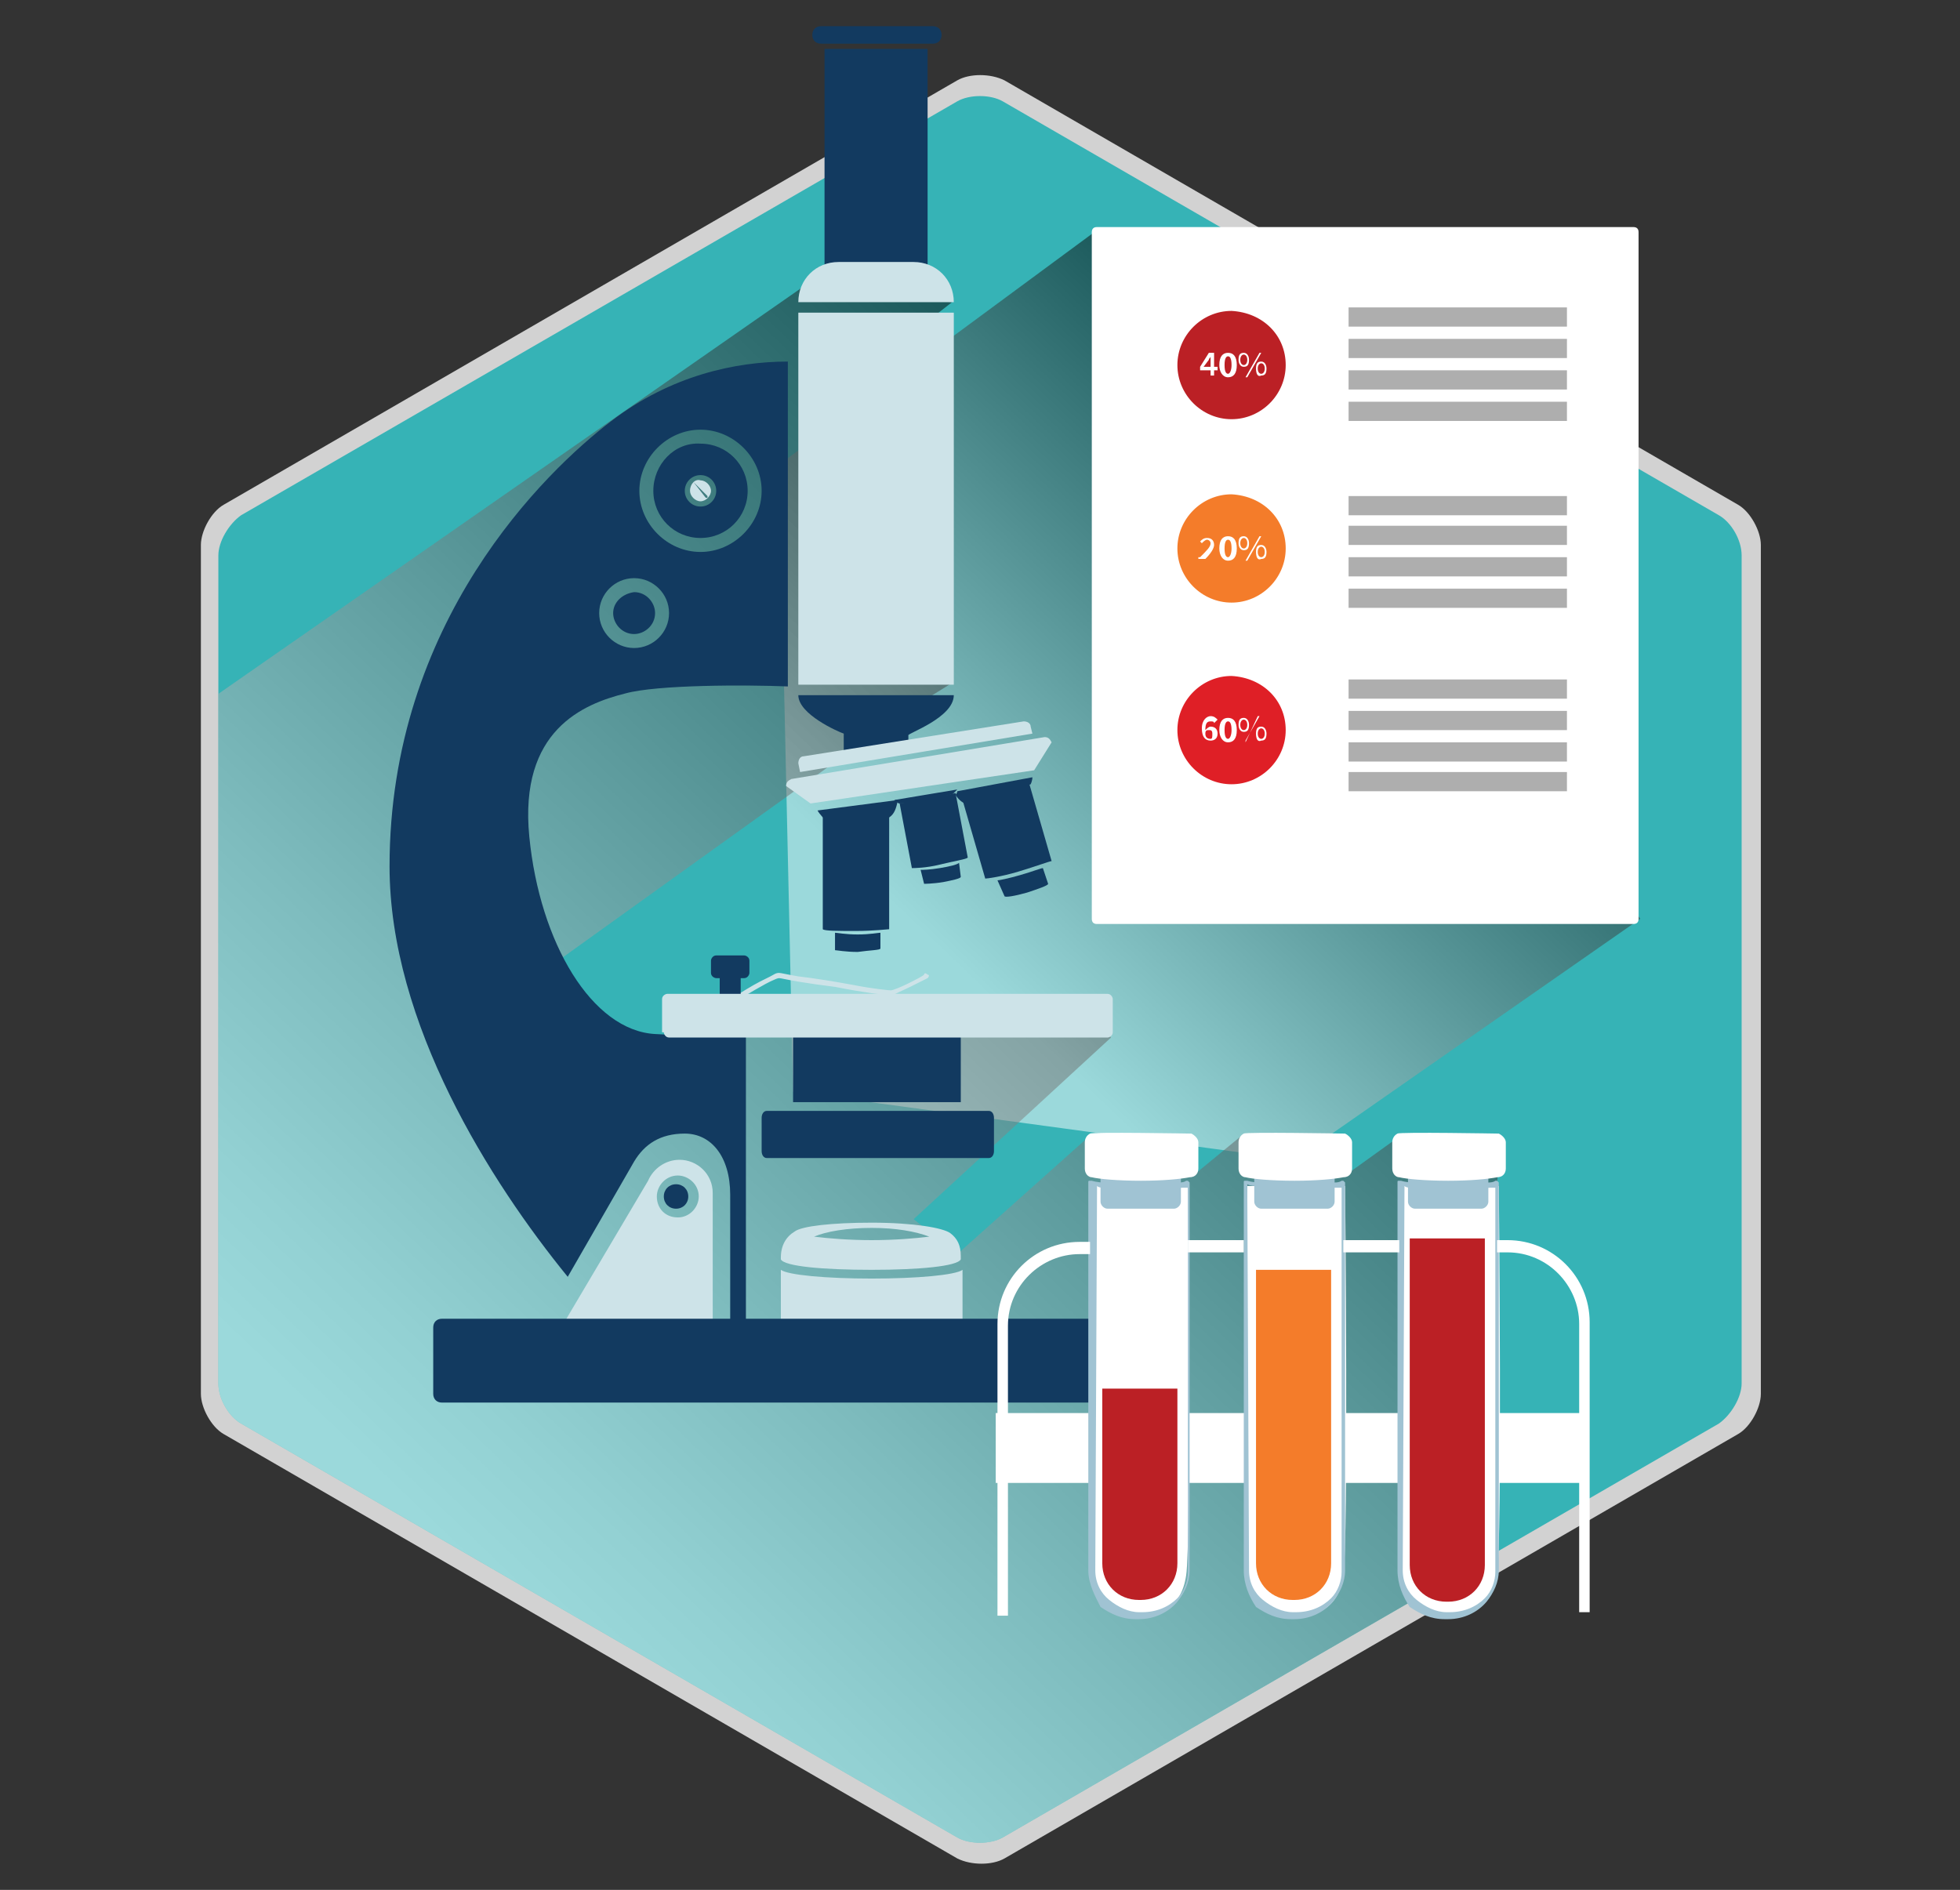 <?xml version="1.0" encoding="utf-8"?>
<!-- Generator: Adobe Illustrator 27.2.0, SVG Export Plug-In . SVG Version: 6.00 Build 0)  -->
<svg version="1.1" id="Layer_1" xmlns="http://www.w3.org/2000/svg" xmlns:xlink="http://www.w3.org/1999/xlink" x="0px" y="0px"
	 viewBox="0 0 112.2 108.2" style="enable-background:new 0 0 112.2 108.2;" xml:space="preserve">
<rect x="0" y="0" width="112.2" height="108.2" fill="#333333" stroke="none"/>
<style type="text/css">
	.st0{opacity:0.78;fill:#FFFFFF;}
	.st1{fill:#36B3B6;}
	
		.st2{opacity:0.5;clip-path:url(#SVGID_00000142147564859641073970000008585330391209136305_);fill:url(#SVGID_00000179612011305588867240000007525265406949922749_);}
	
		.st3{opacity:0.5;clip-path:url(#SVGID_00000142147564859641073970000008585330391209136305_);fill:url(#SVGID_00000170247072647177449080000010063780049626000292_);}
	.st4{fill:#22608A;}
	.st5{fill:#123A60;}
	.st6{fill:#FFFFFF;}
	.st7{fill:#CDE3E8;}
	.st8{opacity:0.4;fill:url(#SVGID_00000125603581658934568130000001270562580340955012_);}
	.st9{opacity:0.4;fill:url(#SVGID_00000060730172023664652010000000861603062869340293_);}
	.st10{opacity:0.5;fill:url(#SVGID_00000048495007014628159630000008889065206148948403_);}
	.st11{clip-path:url(#SVGID_00000116219145016508336330000011736980946907411860_);}
	.st12{fill:#056F9A;}
	.st13{fill:#AEAEAE;}
	.st14{opacity:0.5;fill:url(#SVGID_00000006695414067329121510000003560667491424637870_);}
	.st15{fill:#BB2025;}
	.st16{fill:#F47C2A;}
	.st17{fill:#DF1F26;}
	
		.st18{opacity:0.5;clip-path:url(#SVGID_00000101069371412492996920000002777025643012937604_);fill:url(#SVGID_00000035526302425597368420000010204518191867241878_);}
	.st19{fill:#A0C3D3;}
	
		.st20{opacity:0.5;clip-path:url(#SVGID_00000025435857164283572740000008048016979560706727_);fill:url(#SVGID_00000065786806567458876510000002655015299277241268_);}
	.st21{opacity:0.5;fill:url(#SVGID_00000172407407027097700260000015378339039548156314_);}
	
		.st22{opacity:0.4;clip-path:url(#SVGID_00000120559105164812314340000003167845955226225596_);fill:url(#SVGID_00000145737619924763343150000010741282994677186700_);}
	
		.st23{opacity:0.4;clip-path:url(#SVGID_00000120559105164812314340000003167845955226225596_);fill:url(#SVGID_00000085972205732859597650000008124959637398238122_);}
	.st24{fill:#F05223;}
	.st25{opacity:0.4;fill:url(#SVGID_00000018234744166664744580000017620819458552382109_);}
	.st26{opacity:0.4;fill:url(#SVGID_00000114072609126571640690000017054958846450943401_);}
	.st27{opacity:0.5;fill:url(#SVGID_00000070840095605762125550000003398005150108264888_);}
	.st28{opacity:0.5;fill:url(#SVGID_00000131351109394796743820000008001527422610123453_);}
	.st29{opacity:0.5;fill:url(#SVGID_00000003815512769533223880000001579856388285806211_);}
	
		.st30{opacity:0.5;clip-path:url(#SVGID_00000150073508892731852980000010514053824701598653_);fill:url(#SVGID_00000076576529890012065040000005102266816667373190_);}
	.st31{opacity:0.92;fill:#FFFFFF;}
</style>
<g>
	<path class="st0" d="M100.8,79.8c0,0.8-0.6,1.9-1.3,2.3l-42,24.3c-0.7,0.4-1.9,0.4-2.7,0l-42-24.3c-0.7-0.4-1.3-1.5-1.3-2.3V31.2
		c0-0.8,0.6-1.9,1.3-2.3l42-24.3c0.7-0.4,1.9-0.4,2.7,0l42,24.3c0.7,0.4,1.3,1.5,1.3,2.3V79.8z"/>
	<path class="st1" d="M99.7,79.2c0,0.8-0.6,1.8-1.3,2.3l-41,23.7c-0.7,0.4-1.9,0.4-2.6,0l-41-23.7c-0.7-0.4-1.3-1.4-1.3-2.3V31.8
		c0-0.8,0.6-1.8,1.3-2.3l41-23.7c0.7-0.4,1.9-0.4,2.6,0l41,23.7c0.7,0.4,1.3,1.4,1.3,2.3V79.2z"/>
	
		<linearGradient id="SVGID_00000023281327812467126920000000781127695359116213_" gradientUnits="userSpaceOnUse" x1="-57.969" y1="45.991" x2="10.784" y2="-27.738" gradientTransform="matrix(0.545 7.390000e-02 7.390000e-02 0.551 75.31 43.047)">
		<stop  offset="0.247" style="stop-color:#FFFFFF"/>
		<stop  offset="1" style="stop-color:#010101"/>
	</linearGradient>
	<polygon style="opacity:0.5;fill:url(#SVGID_00000023281327812467126920000000781127695359116213_);" points="93.9,52.6 74.1,66.4 
		45.4,62.5 44.6,26.6 62.9,13.1 	"/>
	<g>
		<path class="st6" d="M93.8,52.6c0,0.2-0.1,0.3-0.3,0.3H62.8c-0.2,0-0.3-0.1-0.3-0.3V13.3c0-0.2,0.1-0.3,0.3-0.3h30.7
			c0.2,0,0.3,0.1,0.3,0.3V52.6z"/>
		<g>
			<rect x="77.2" y="17.6" class="st13" width="12.5" height="1.1"/>
			<rect x="77.2" y="19.4" class="st13" width="12.5" height="1.1"/>
			<rect x="77.2" y="21.2" class="st13" width="12.5" height="1.1"/>
			<rect x="77.2" y="23" class="st13" width="12.5" height="1.1"/>
		</g>
		<g>
			<rect x="77.2" y="28.4" class="st13" width="12.5" height="1.1"/>
			<rect x="77.2" y="30.1" class="st13" width="12.5" height="1.1"/>
			<rect x="77.2" y="31.9" class="st13" width="12.5" height="1.1"/>
			<rect x="77.2" y="33.7" class="st13" width="12.5" height="1.1"/>
		</g>
		<g>
			<rect x="77.2" y="38.9" class="st13" width="12.5" height="1.1"/>
			<rect x="77.2" y="40.7" class="st13" width="12.5" height="1.1"/>
			<rect x="77.2" y="42.5" class="st13" width="12.5" height="1.1"/>
			<rect x="77.2" y="44.2" class="st13" width="12.5" height="1.1"/>
		</g>
		<g>
			<path class="st15" d="M73.6,20.9c0,1.7-1.4,3.1-3.1,3.1c-1.7,0-3.1-1.4-3.1-3.1c0-1.7,1.4-3.1,3.1-3.1
				C72.3,17.9,73.6,19.2,73.6,20.9z"/>
			<g>
				<g>
					<path class="st6" d="M69.7,21.2h-0.2v0.3h-0.2v-0.3h-0.6V21l0.5-0.8h0.3V21h0.2V21.2z M69.3,21v-0.3c0-0.1,0-0.2,0-0.3h0
						c0,0.1-0.1,0.1-0.1,0.2L68.9,21H69.3z"/>
					<path class="st6" d="M69.8,20.9c0-0.5,0.2-0.7,0.5-0.7c0.3,0,0.5,0.2,0.5,0.7c0,0.5-0.2,0.7-0.5,0.7
						C70,21.6,69.8,21.3,69.8,20.9z M70.5,20.9c0-0.4-0.1-0.5-0.2-0.5c-0.1,0-0.2,0.1-0.2,0.5c0,0.4,0.1,0.5,0.2,0.5
						C70.4,21.4,70.5,21.2,70.5,20.9z"/>
					<path class="st6" d="M70.9,20.6c0-0.3,0.1-0.4,0.3-0.4c0.2,0,0.3,0.2,0.3,0.4c0,0.3-0.1,0.4-0.3,0.4C71,21,70.9,20.8,70.9,20.6
						z M71.4,20.6c0-0.2-0.1-0.3-0.2-0.3c-0.1,0-0.2,0.1-0.2,0.3c0,0.2,0.1,0.3,0.2,0.3C71.3,20.9,71.4,20.8,71.4,20.6z M71.3,21.6
						l0.8-1.4h0.1l-0.8,1.4H71.3z M71.9,21.1c0-0.3,0.1-0.4,0.3-0.4c0.2,0,0.3,0.2,0.3,0.4c0,0.3-0.1,0.4-0.3,0.4
						C72,21.6,71.9,21.4,71.9,21.1z M72.4,21.1c0-0.2-0.1-0.3-0.2-0.3s-0.2,0.1-0.2,0.3c0,0.2,0.1,0.3,0.2,0.3S72.4,21.3,72.4,21.1z
						"/>
				</g>
			</g>
		</g>
		<g>
			<path class="st16" d="M73.6,31.4c0,1.7-1.4,3.1-3.1,3.1c-1.7,0-3.1-1.4-3.1-3.1c0-1.7,1.4-3.1,3.1-3.1
				C72.3,28.4,73.6,29.7,73.6,31.4z"/>
			<g>
				<g>
					<path class="st6" d="M68.7,31.9c0.4-0.4,0.6-0.6,0.6-0.8c0-0.1-0.1-0.2-0.2-0.2c-0.1,0-0.2,0.1-0.3,0.2l-0.1-0.1
						c0.1-0.1,0.2-0.2,0.4-0.2c0.3,0,0.4,0.2,0.4,0.4c0,0.2-0.2,0.5-0.5,0.8c0.1,0,0.2,0,0.2,0h0.3V32h-0.9V31.9z"/>
					<path class="st6" d="M69.8,31.4c0-0.5,0.2-0.7,0.5-0.7c0.3,0,0.5,0.2,0.5,0.7c0,0.5-0.2,0.7-0.5,0.7
						C70,32.1,69.8,31.8,69.8,31.4z M70.5,31.4c0-0.4-0.1-0.5-0.2-0.5c-0.1,0-0.2,0.1-0.2,0.5c0,0.4,0.1,0.5,0.2,0.5
						C70.4,31.9,70.5,31.7,70.5,31.4z"/>
					<path class="st6" d="M70.9,31.1c0-0.3,0.1-0.4,0.3-0.4c0.2,0,0.3,0.2,0.3,0.4c0,0.3-0.1,0.4-0.3,0.4
						C71,31.5,70.9,31.3,70.9,31.1z M71.4,31.1c0-0.2-0.1-0.3-0.2-0.3c-0.1,0-0.2,0.1-0.2,0.3c0,0.2,0.1,0.3,0.2,0.3
						C71.3,31.4,71.4,31.3,71.4,31.1z M71.3,32.1l0.8-1.4h0.1l-0.8,1.4H71.3z M71.9,31.6c0-0.3,0.1-0.4,0.3-0.4
						c0.2,0,0.3,0.2,0.3,0.4c0,0.3-0.1,0.4-0.3,0.4C72,32.1,71.9,31.9,71.9,31.6z M72.4,31.6c0-0.2-0.1-0.3-0.2-0.3
						s-0.2,0.1-0.2,0.3c0,0.2,0.1,0.3,0.2,0.3S72.4,31.8,72.4,31.6z"/>
				</g>
			</g>
		</g>
		<g>
			<path class="st17" d="M73.6,41.8c0,1.7-1.4,3.1-3.1,3.1c-1.7,0-3.1-1.4-3.1-3.1c0-1.7,1.4-3.1,3.1-3.1
				C72.3,38.8,73.6,40.1,73.6,41.8z"/>
			<g>
				<g>
					<path class="st6" d="M69.5,41.4c0-0.1-0.1-0.1-0.2-0.1c-0.2,0-0.3,0.1-0.3,0.5c0.1-0.1,0.2-0.2,0.3-0.2c0.2,0,0.4,0.1,0.4,0.4
						c0,0.3-0.2,0.4-0.4,0.4c-0.3,0-0.5-0.2-0.5-0.7c0-0.5,0.3-0.7,0.5-0.7c0.2,0,0.3,0.1,0.4,0.2L69.5,41.4z M69.4,42
						c0-0.2-0.1-0.2-0.2-0.2c-0.1,0-0.2,0-0.2,0.2c0,0.2,0.1,0.3,0.3,0.3C69.4,42.3,69.4,42.2,69.4,42z"/>
					<path class="st6" d="M69.8,41.8c0-0.5,0.2-0.7,0.5-0.7c0.3,0,0.5,0.2,0.5,0.7c0,0.5-0.2,0.7-0.5,0.7
						C70,42.5,69.8,42.2,69.8,41.8z M70.5,41.8c0-0.4-0.1-0.5-0.2-0.5c-0.1,0-0.2,0.1-0.2,0.5c0,0.4,0.1,0.5,0.2,0.5
						C70.4,42.3,70.5,42.1,70.5,41.8z"/>
					<path class="st6" d="M70.9,41.5c0-0.3,0.1-0.4,0.3-0.4c0.2,0,0.3,0.2,0.3,0.4c0,0.3-0.1,0.4-0.3,0.4
						C71,41.9,70.9,41.7,70.9,41.5z M71.4,41.5c0-0.2-0.1-0.3-0.2-0.3c-0.1,0-0.2,0.1-0.2,0.3c0,0.2,0.1,0.3,0.2,0.3
						C71.3,41.8,71.4,41.7,71.4,41.5z M71.3,42.5L72,41h0.1l-0.8,1.4H71.3z M71.9,42c0-0.3,0.1-0.4,0.3-0.4c0.2,0,0.3,0.2,0.3,0.4
						c0,0.3-0.1,0.4-0.3,0.4C72,42.5,71.9,42.3,71.9,42z M72.4,42c0-0.2-0.1-0.3-0.2-0.3s-0.2,0.1-0.2,0.3c0,0.2,0.1,0.3,0.2,0.3
						S72.4,42.2,72.4,42z"/>
				</g>
			</g>
		</g>
	</g>
	<g>
		<defs>
			<path id="SVGID_00000108992224947745852280000011699852713533602179_" d="M99.7,79.2c0,0.8-0.6,1.8-1.3,2.3l-41,23.7
				c-0.7,0.4-1.9,0.4-2.6,0l-41-23.7c-0.7-0.4-1.3-1.4-1.3-2.3V31.8c0-0.8,0.6-1.8,1.3-2.3l41-23.7c0.7-0.4,1.9-0.4,2.6,0l41,23.7
				c0.7,0.4,1.3,1.4,1.3,2.3V79.2z"/>
		</defs>
		<clipPath id="SVGID_00000083780590159387436990000008288905210297134246_">
			<use xlink:href="#SVGID_00000108992224947745852280000011699852713533602179_"  style="overflow:visible;"/>
		</clipPath>
		
			<linearGradient id="SVGID_00000177443969552850508910000017675003938343787658_" gradientUnits="userSpaceOnUse" x1="-114.728" y1="109.119" x2="-0.807" y2="-13.047" gradientTransform="matrix(0.545 7.390000e-02 7.390000e-02 0.551 75.31 43.047)">
			<stop  offset="0.104" style="stop-color:#FFFFFF"/>
			<stop  offset="0.191" style="stop-color:#EFEFEF"/>
			<stop  offset="0.36" style="stop-color:#C6C6C6"/>
			<stop  offset="0.595" style="stop-color:#838383"/>
			<stop  offset="0.883" style="stop-color:#282828"/>
			<stop  offset="1" style="stop-color:#010101"/>
		</linearGradient>
		
			<polygon style="opacity:0.5;clip-path:url(#SVGID_00000083780590159387436990000008288905210297134246_);fill:url(#SVGID_00000177443969552850508910000017675003938343787658_);" points="
			54.5,17.3 48.6,21.9 54.5,39.1 51.6,40.9 30.7,55.9 36.3,59.5 62.4,57.8 63.6,59.4 52.3,69.8 54.8,71.8 62.3,65.1 68.2,65.1 
			68.3,67.3 71.1,65 76.8,65 77,67.3 80.2,65 85.9,65 84.1,90.1 50.8,109.8 11.2,85.5 8.8,42.3 46,16.4 		"/>
	</g>
	<g>
		<g>
			<g>
				<g>
					<path class="st5" d="M45.4,63.1h9.6v-4.3h-9.6V63.1z"/>
				</g>
			</g>
			<g>
				<path class="st5" d="M43.6,65.9c0,0.2,0.1,0.4,0.3,0.4h12.7c0.2,0,0.3-0.2,0.3-0.4V64c0-0.2-0.1-0.4-0.3-0.4H43.9
					c-0.2,0-0.3,0.2-0.3,0.4V65.9z"/>
			</g>
			<g>
				<g>
					<g>
						<path class="st5" d="M46.5,2c0,0.3,0.2,0.5,0.5,0.5h6.4c0.3,0,0.5-0.2,0.5-0.5l0,0c0-0.3-0.2-0.5-0.5-0.5h-6.4
							C46.7,1.5,46.5,1.7,46.5,2L46.5,2z"/>
					</g>
					<g>
						<g>
							<path class="st5" d="M53.1,2.8h-5.9v13.9h5.9V2.8z"/>
						</g>
					</g>
					<path class="st7" d="M45.7,17.3L45.7,17.3c0-1.3,1-2.3,2.3-2.3h4.3c1.3,0,2.3,1,2.3,2.3l0,0H45.7z"/>
				</g>
				<path class="st7" d="M54.6,17.9h-8.9v21.3h8.9V17.9z"/>
				<g>
					<path class="st5" d="M45.7,39.8h8.9c0,1.3-2.7,2.2-2.6,2.3V43h-3.7V42C48,41.9,45.7,40.9,45.7,39.8z"/>
				</g>
			</g>
			<g>
				<g>
					<g>
						<g>
							<path class="st5" d="M52.7,49.8c0.1,0,0.5,0,1.1-0.1c0.6-0.1,1-0.2,1.1-0.3l0.1,0.8c0,0.1-0.5,0.2-1,0.3
								c-0.6,0.1-1.1,0.1-1.1,0.1L52.7,49.8z"/>
						</g>
					</g>
					<g>
						<g>
							<path class="st5" d="M51.5,46l0.7,3.7c0.1,0,0.8,0,1.6-0.2c0.8-0.2,1.5-0.3,1.6-0.4l-0.7-3.7c0,0-0.7,0.2-1.6,0.3
								C52.2,45.9,51.5,46,51.5,46z"/>
						</g>
					</g>
					<g>
						<g>
							<path class="st5" d="M51.2,45.8c0.1,0.1,0.2,0.2,0.3,0.2c0,0,0.7,0,1.6-0.2c0.8-0.2,1.5-0.3,1.5-0.4c0,0,0.1-0.1,0.2-0.2
								L51.2,45.8z"/>
						</g>
					</g>
				</g>
				<g>
					<g>
						<g>
							<g>
								<path class="st5" d="M47.8,53.4c0.1,0,0.6,0.1,1.3,0.1c0.7,0,1.2-0.1,1.3-0.1l0,0.9c0,0.1-0.6,0.1-1.3,0.2
									c-0.7,0-1.2-0.1-1.3-0.1L47.8,53.4z"/>
							</g>
						</g>
					</g>
					<g>
						<g>
							<path class="st5" d="M47.1,46.7l0,6.5c0.1,0.1,0.9,0.1,1.9,0.1c1,0,1.8-0.1,1.9-0.1l0-6.6c-0.1,0-0.8,0.1-1.8,0.1
								C48.1,46.6,47.2,46.7,47.1,46.7z"/>
						</g>
					</g>
					<g>
						<g>
							<path class="st5" d="M46.8,46.4c0.1,0.2,0.4,0.5,0.4,0.5c0.1,0,0.8,0,1.8,0c1,0,1.9-0.1,1.9-0.1c0.3-0.2,0.4-0.5,0.5-1
								L46.8,46.4z"/>
						</g>
					</g>
				</g>
				<g>
					<g>
						<g>
							<g>
								<path class="st5" d="M57.1,50.4c0.1,0,0.6-0.1,1.3-0.3c0.7-0.2,1.2-0.4,1.3-0.4l0.3,0.9c0,0.1-0.6,0.3-1.2,0.5
									c-0.7,0.2-1.3,0.3-1.3,0.2L57.1,50.4z"/>
							</g>
						</g>
					</g>
					<g>
						<g>
							<path class="st5" d="M55.1,45.8l1.3,4.5c0.1,0,0.9-0.1,1.9-0.4c1-0.3,1.8-0.6,1.9-0.6l-1.3-4.5c0,0-0.9,0.3-1.9,0.6
								C56.1,45.7,55.1,45.8,55.1,45.8z"/>
						</g>
					</g>
					<g>
						<g>
							<path class="st5" d="M54.8,45.3c0,0.1-0.1,0.2-0.1,0.2c0.1,0.2,0.4,0.5,0.6,0.5c0,0,0.7-0.1,1.9-0.5c1-0.3,1.8-0.6,1.8-0.6
								c0,0,0.1-0.2,0.1-0.4L54.8,45.3z"/>
						</g>
					</g>
				</g>
			</g>
			<g>
				<path class="st7" d="M46.4,46L45,45c0-0.2,0.1-0.3,0.3-0.4l14.5-2.4c0.2,0,0.3,0.1,0.4,0.3l-1,1.6L46.4,46z"/>
				<path class="st7" d="M45.8,44.2l13.3-2.2L59,41.6c0-0.2-0.2-0.3-0.4-0.3L46,43.3c-0.2,0-0.3,0.2-0.3,0.4L45.8,44.2z"/>
			</g>
			<g>
				<path class="st7" d="M52.1,56.5c0.4-0.2,0.8-0.4,1-0.5l0,0c0.1-0.1,0.1-0.2,0-0.2l0,0c-0.1-0.1-0.2-0.1-0.2,0l0,0
					c-0.1,0.1-0.5,0.3-0.9,0.5l0,0c-0.4,0.2-0.9,0.4-1,0.4l0,0c-0.1,0-1.1-0.1-2.1-0.3l0,0c-1.1-0.2-2.3-0.4-3.2-0.5l0,0
					c-0.6-0.1-1-0.2-1.1-0.2l0,0c-0.2,0-0.3,0.1-0.5,0.2l0,0c-0.2,0.1-0.4,0.2-0.6,0.3l0,0c-0.4,0.2-1.2,0.7-1.2,0.7l0,0l0,0
					c-0.1,0.1-0.1,0.2,0,0.2l0,0c0.1,0.1,0.2,0.1,0.2,0l0,0c0,0,1.3-0.8,1.8-1l0,0c0.2-0.1,0.3-0.1,0.3-0.1l0,0
					c0.1,0,0.5,0.1,1.1,0.2l0,0c0.6,0.1,1.3,0.2,2.1,0.3l0,0c1.5,0.3,3,0.5,3.3,0.5l0,0C51.2,56.9,51.7,56.7,52.1,56.5L52.1,56.5z"
					/>
				<g>
					<g>
						<rect x="41.2" y="55.6" class="st5" width="1.2" height="1.5"/>
						<path class="st5" d="M40.7,55.7c0,0.2,0.2,0.3,0.3,0.3h1.6c0.2,0,0.3-0.2,0.3-0.3V55c0-0.2-0.2-0.3-0.3-0.3H41
							c-0.2,0-0.3,0.2-0.3,0.3V55.7z"/>
					</g>
				</g>
			</g>
			<path class="st7" d="M55.1,76.6c0,0.2-0.2,0.3-0.3,0.3H45c-0.2,0-0.3-0.2-0.3-0.3v-3.9c0,0,0,0,0,0c0.4,0.3,2.6,0.5,5.2,0.5
				c2.6,0,4.8-0.2,5.2-0.5c0,0,0,0,0,0V76.6z"/>
			<path class="st7" d="M44.7,72l0,0.1c0.2,0.4,2.4,0.6,5.2,0.6c2.7,0,4.9-0.2,5.1-0.6c0,0,0-0.1,0-0.2c0-0.6-0.2-1-0.6-1.3
				C54,70.3,52.3,70,49.9,70c-2.3,0-4,0.2-4.4,0.5C45,70.8,44.7,71.3,44.7,72z M46.6,70.8c0.7-0.3,1.9-0.5,3.3-0.5
				c1.4,0,2.5,0.2,3.3,0.5c-0.8,0.1-2,0.2-3.3,0.2C48.6,71,47.4,70.9,46.6,70.8z"/>
			<g>
				<path class="st7" d="M31.3,77.4h9.5v-9.1h0c0,0,0,0,0,0c0-1.1-0.9-1.9-1.9-1.9c-0.8,0-1.5,0.5-1.8,1.2L31.3,77.4z M37.6,68.5
					c0-0.6,0.5-1.2,1.2-1.2c0.6,0,1.2,0.5,1.2,1.2c0,0.6-0.5,1.2-1.2,1.2C38.1,69.7,37.6,69.2,37.6,68.5z"/>
				<g>
					<path class="st5" d="M38,68.5c0,0.4,0.3,0.7,0.7,0.7c0.4,0,0.7-0.3,0.7-0.7c0-0.4-0.3-0.7-0.7-0.7C38.3,67.8,38,68.1,38,68.5z"
						/>
				</g>
			</g>
			<g>
				<g>
					<g>
						<g>
							<path class="st5" d="M37.4,28.1c0,1.5,1.2,2.7,2.7,2.7c1.5,0,2.7-1.2,2.7-2.7c0-1.5-1.2-2.7-2.7-2.7
								C38.6,25.3,37.4,26.6,37.4,28.1z M39.2,28.1c0-0.5,0.4-0.9,0.9-0.9c0.5,0,0.9,0.4,0.9,0.9c0,0.5-0.4,0.9-0.9,0.9
								C39.6,29,39.2,28.6,39.2,28.1z"/>
						</g>
					</g>
					<path class="st7" d="M39.5,28.1c0,0.3,0.3,0.6,0.6,0.6c0.3,0,0.6-0.3,0.6-0.6c0-0.3-0.3-0.6-0.6-0.6
						C39.8,27.4,39.5,27.7,39.5,28.1z M39.7,27.6C39.8,27.6,39.8,27.6,39.7,27.6l0.8,0.8c0,0,0,0.1,0,0.1c0,0-0.1,0-0.1,0L39.7,27.6
						C39.7,27.7,39.7,27.7,39.7,27.6z"/>
				</g>
				<g>
					<path class="st5" d="M35.1,35.1c0,0.6,0.5,1.2,1.2,1.2c0.6,0,1.2-0.5,1.2-1.2c0-0.6-0.5-1.2-1.2-1.2
						C35.6,34,35.1,34.5,35.1,35.1z"/>
				</g>
				<g>
					<g>
						<path class="st5" d="M22.3,49.6c0,9,5.8,18.1,10.2,23.5l3.8-6.6c0.6-1,1.5-1.6,2.9-1.6c1.5,0,2.6,1.3,2.6,3.5
							c0,0,0,6.8,0,10.1l0.9,0V59.1c0,0-1.6,0.3-5.2,0.1c-3.6-0.2-6.6-5.2-7.2-11.3c-0.6-6.1,3.1-7.6,5.5-8.2
							c1.8-0.5,6.9-0.5,9.3-0.4V20.7c-3,0-6.7,0.8-10.1,3.4C31.2,27,22.3,35.6,22.3,49.6z M40.1,31.6c-1.9,0-3.5-1.6-3.5-3.5
							c0-1.9,1.6-3.5,3.5-3.5c1.9,0,3.5,1.6,3.5,3.5C43.6,30,42,31.6,40.1,31.6z M34.3,35.1c0-1.1,0.9-2,2-2c1.1,0,2,0.9,2,2
							c0,1.1-0.9,2-2,2C35.2,37.1,34.3,36.2,34.3,35.1z"/>
					</g>
				</g>
			</g>
			<g>
				<path class="st5" d="M24.8,79.8c0,0.3,0.2,0.5,0.5,0.5h38.1c0.3,0,0.5-0.2,0.5-0.5V76c0-0.3-0.2-0.5-0.5-0.5H25.3
					c-0.3,0-0.5,0.2-0.5,0.5V79.8z"/>
			</g>
			<path class="st7" d="M38,59.1c0,0.1,0.1,0.3,0.3,0.3h25.1c0.1,0,0.3-0.1,0.3-0.3v-1.9c0-0.1-0.1-0.3-0.3-0.3H38.2
				c-0.1,0-0.3,0.1-0.3,0.3V59.1z"/>
		</g>
	</g>
	<g>
		<rect x="57" y="80.9" class="st6" width="33.8" height="4"/>
		<g>
			<path class="st6" d="M71.4,67.9c0,0-0.1,21.7,0,22.5c0.1,0.8,0.9,2.1,2.7,2.1c1.2,0,2.5-0.3,2.8-2.3c0.3-1.9,0.1-22.3,0.1-22.3
				L71.4,67.9z"/>
			<g>
				<path class="st19" d="M71.8,68.8c0,0.2,0.2,0.4,0.4,0.4l3.8,0c0.2,0,0.4-0.2,0.4-0.4l0-1.8c0-0.2-0.2-0.4-0.4-0.4l-3.8,0
					c-0.2,0-0.4,0.2-0.4,0.4L71.8,68.8z"/>
				<path class="st19" d="M71.2,89.9l0-22.2c0-0.1,0-0.1,0.1-0.1l0,0c0,0,0.1,0,0.1,0l0,0c0,0,0.3,0.1,0.7,0.1l0,0
					c0.5,0,1.3,0.1,2,0.1l0,0c0.9,0,1.8,0,2.3-0.1l0,0c0.3,0,0.4-0.1,0.4-0.1l0,0c0.1,0,0.1,0,0.1,0l0,0c0,0,0.1,0.1,0.1,0.1l0,0
					l0,22.2c0,0.7-0.3,1.3-0.7,1.8l0,0c-0.5,0.6-1.3,1-2.2,1l0,0l-0.2,0c-0.8,0-1.4-0.3-2-0.7l0,0C71.5,91.4,71.2,90.7,71.2,89.9
					L71.2,89.9z M71.5,89.9c0,0.7,0.3,1.3,0.8,1.7l0,0c0.5,0.4,1.1,0.7,1.7,0.7l0,0h0.2c0.8,0,1.5-0.3,2-0.8l0,0
					c0.4-0.4,0.6-1,0.6-1.5l0,0l0-22c-0.1,0-0.2,0-0.3,0l0,0C76,68,75.1,68,74.1,68l0,0c-0.8,0-1.5,0-2.1-0.1l0,0
					c-0.2,0-0.4,0-0.6-0.1l0,0L71.5,89.9L71.5,89.9z"/>
				<path class="st16" d="M71.9,72.7v16.8c0,1.2,0.9,2.1,2.1,2.1l0.1,0c1.2,0,2.1-0.9,2.1-2.1V72.7L71.9,72.7z"/>
				<path class="st6" d="M71.2,64.9c-0.2,0.1-0.3,0.3-0.3,0.5l0,1.5c0,0.3,0.2,0.5,0.4,0.5c0.4,0.1,1.5,0.2,2.8,0.2
					c1.3,0,2.3-0.1,2.8-0.2c0.3,0,0.5-0.2,0.5-0.5l0-1.5c0-0.2-0.2-0.4-0.4-0.5C77,64.9,71.3,64.8,71.2,64.9z"/>
			</g>
		</g>
		<g>
			<path class="st6" d="M80.2,67.9c0,0-0.1,21.7,0,22.5c0.1,0.8,0.9,2.2,2.6,2.1c1.2,0,2.6-0.3,2.9-2.3c0.3-1.9,0.1-22.3,0.1-22.3
				L80.2,67.9z"/>
			<g>
				<path class="st19" d="M80.6,68.8c0,0.2,0.2,0.4,0.4,0.4l3.8,0c0.2,0,0.4-0.2,0.4-0.4l0-1.8c0-0.2-0.2-0.4-0.4-0.4l-3.8,0
					c-0.2,0-0.4,0.2-0.4,0.4L80.6,68.8z"/>
				<path class="st19" d="M80,89.9l0-22.2c0-0.1,0-0.1,0.1-0.1l0,0c0,0,0.1,0,0.1,0l0,0c0,0,0.3,0.1,0.7,0.1l0,0
					c0.5,0,1.3,0.1,2,0.1l0,0c0.9,0,1.8,0,2.3-0.1l0,0c0.3,0,0.4-0.1,0.4-0.1v0c0,0,0.1,0,0.1,0l0,0c0,0,0.1,0.1,0.1,0.1l0,0l0,22.2
					c0,0.7-0.3,1.3-0.7,1.8l0,0c-0.5,0.6-1.3,1-2.2,1l0,0l-0.2,0c-0.8,0-1.4-0.3-2-0.7l0,0C80.3,91.4,80,90.7,80,89.9L80,89.9z
					 M80.3,89.9c0,0.7,0.3,1.3,0.8,1.7l0,0c0.5,0.4,1.1,0.7,1.7,0.7l0,0H83c0.8,0,1.5-0.3,2-0.8l0,0c0.4-0.4,0.6-1,0.6-1.5l0,0l0-22
					c-0.1,0-0.2,0-0.3,0l0,0c-0.5,0-1.4,0.1-2.3,0.1l0,0c-0.8,0-1.5,0-2.1-0.1l0,0c-0.2,0-0.4,0-0.5-0.1l0,0L80.3,89.9L80.3,89.9z"
					/>
				<path class="st15" d="M80.7,70.9v18.7c0,1.2,0.9,2.1,2.1,2.1l0.1,0c1.2,0,2.1-0.9,2.1-2.1V70.9L80.7,70.9z"/>
				<path class="st6" d="M80,64.9c-0.2,0.1-0.3,0.3-0.3,0.5l0,1.5c0,0.3,0.2,0.5,0.4,0.5c0.4,0.1,1.5,0.2,2.8,0.2
					c1.3,0,2.3-0.1,2.8-0.2c0.3,0,0.5-0.2,0.5-0.5l0-1.5c0-0.2-0.2-0.4-0.4-0.5C85.8,64.9,80.1,64.8,80,64.9z"/>
			</g>
		</g>
		<g>
			<path class="st6" d="M62.5,67.9c0,0-0.1,21.7,0,22.5c0.1,0.8,1.1,2.2,2.6,2.1c1.2-0.1,2.5-0.3,2.8-2.3c0.3-1.9,0.1-22.3,0.1-22.3
				L62.5,67.9z"/>
			<g>
				<path class="st19" d="M63,68.8c0,0.2,0.2,0.4,0.4,0.4l3.8,0c0.2,0,0.4-0.2,0.4-0.4l0-1.8c0-0.2-0.2-0.4-0.4-0.4l-3.8,0
					c-0.2,0-0.4,0.2-0.4,0.4L63,68.8z"/>
				<path class="st19" d="M62.3,89.9l0-22.2c0-0.1,0-0.1,0.1-0.1l0,0c0,0,0.1,0,0.1,0l0,0c0,0,0.3,0.1,0.7,0.1l0,0
					c0.5,0,1.3,0.1,2,0.1l0,0c0.9,0,1.8,0,2.3-0.1l0,0c0.3,0,0.4-0.1,0.4-0.1v0c0.1,0,0.1,0,0.1,0l0,0c0,0,0.1,0.1,0.1,0.1l0,0
					l0,22.2c0,0.7-0.3,1.3-0.7,1.8l0,0c-0.5,0.6-1.3,1-2.2,1l0,0l-0.2,0c-0.8,0-1.4-0.3-2-0.7l0,0C62.7,91.4,62.3,90.7,62.3,89.9
					L62.3,89.9z M62.7,89.9c0,0.7,0.3,1.3,0.8,1.7l0,0c0.5,0.4,1.1,0.7,1.7,0.7l0,0h0.2c0.8,0,1.5-0.3,2-0.8l0,0
					c0.4-0.4,0.6-1,0.6-1.5l0,0l0-22c-0.1,0-0.2,0-0.3,0l0,0c-0.5,0-1.4,0.1-2.3,0.1l0,0c-0.8,0-1.5,0-2.1-0.1l0,0
					c-0.2,0-0.4,0-0.5-0.1l0,0L62.7,89.9L62.7,89.9z"/>
				<path class="st15" d="M63.1,79.5v10c0,1.2,0.9,2.1,2.1,2.1l0.1,0c1.2,0,2.1-0.9,2.1-2.1v-10L63.1,79.5z"/>
				<path class="st6" d="M62.4,64.9c-0.2,0.1-0.3,0.3-0.3,0.5l0,1.5c0,0.3,0.2,0.5,0.4,0.5c0.4,0.1,1.5,0.2,2.8,0.2
					c1.3,0,2.3-0.1,2.8-0.2c0.3,0,0.5-0.2,0.5-0.5l0-1.5c0-0.2-0.2-0.4-0.4-0.5C68.2,64.9,62.5,64.8,62.4,64.9z"/>
			</g>
		</g>
		<path class="st6" d="M57.1,92.4V75.8c0-2.6,2.1-4.7,4.7-4.7l0,0l0.6,0v0.7h-0.6c-2.2,0-4.1,1.8-4.1,4.1l0,0v16.6H57.1L57.1,92.4z"
			/>
		<path class="st6" d="M90.4,92.4V75.8c0-2.2-1.8-4.1-4.1-4.1l0,0h-0.6V71h0.6c2.6,0,4.7,2.1,4.7,4.7l0,0v16.6h0H90.4L90.4,92.4z"/>
		<g>
			<polygon class="st6" points="68,71.7 68,71 71.2,71 71.2,71.7 68,71.7 			"/>
			<polygon class="st6" points="76.9,71.7 76.9,71 80.1,71 80.1,71.7 76.9,71.7 			"/>
		</g>
	</g>
</g>
</svg>
